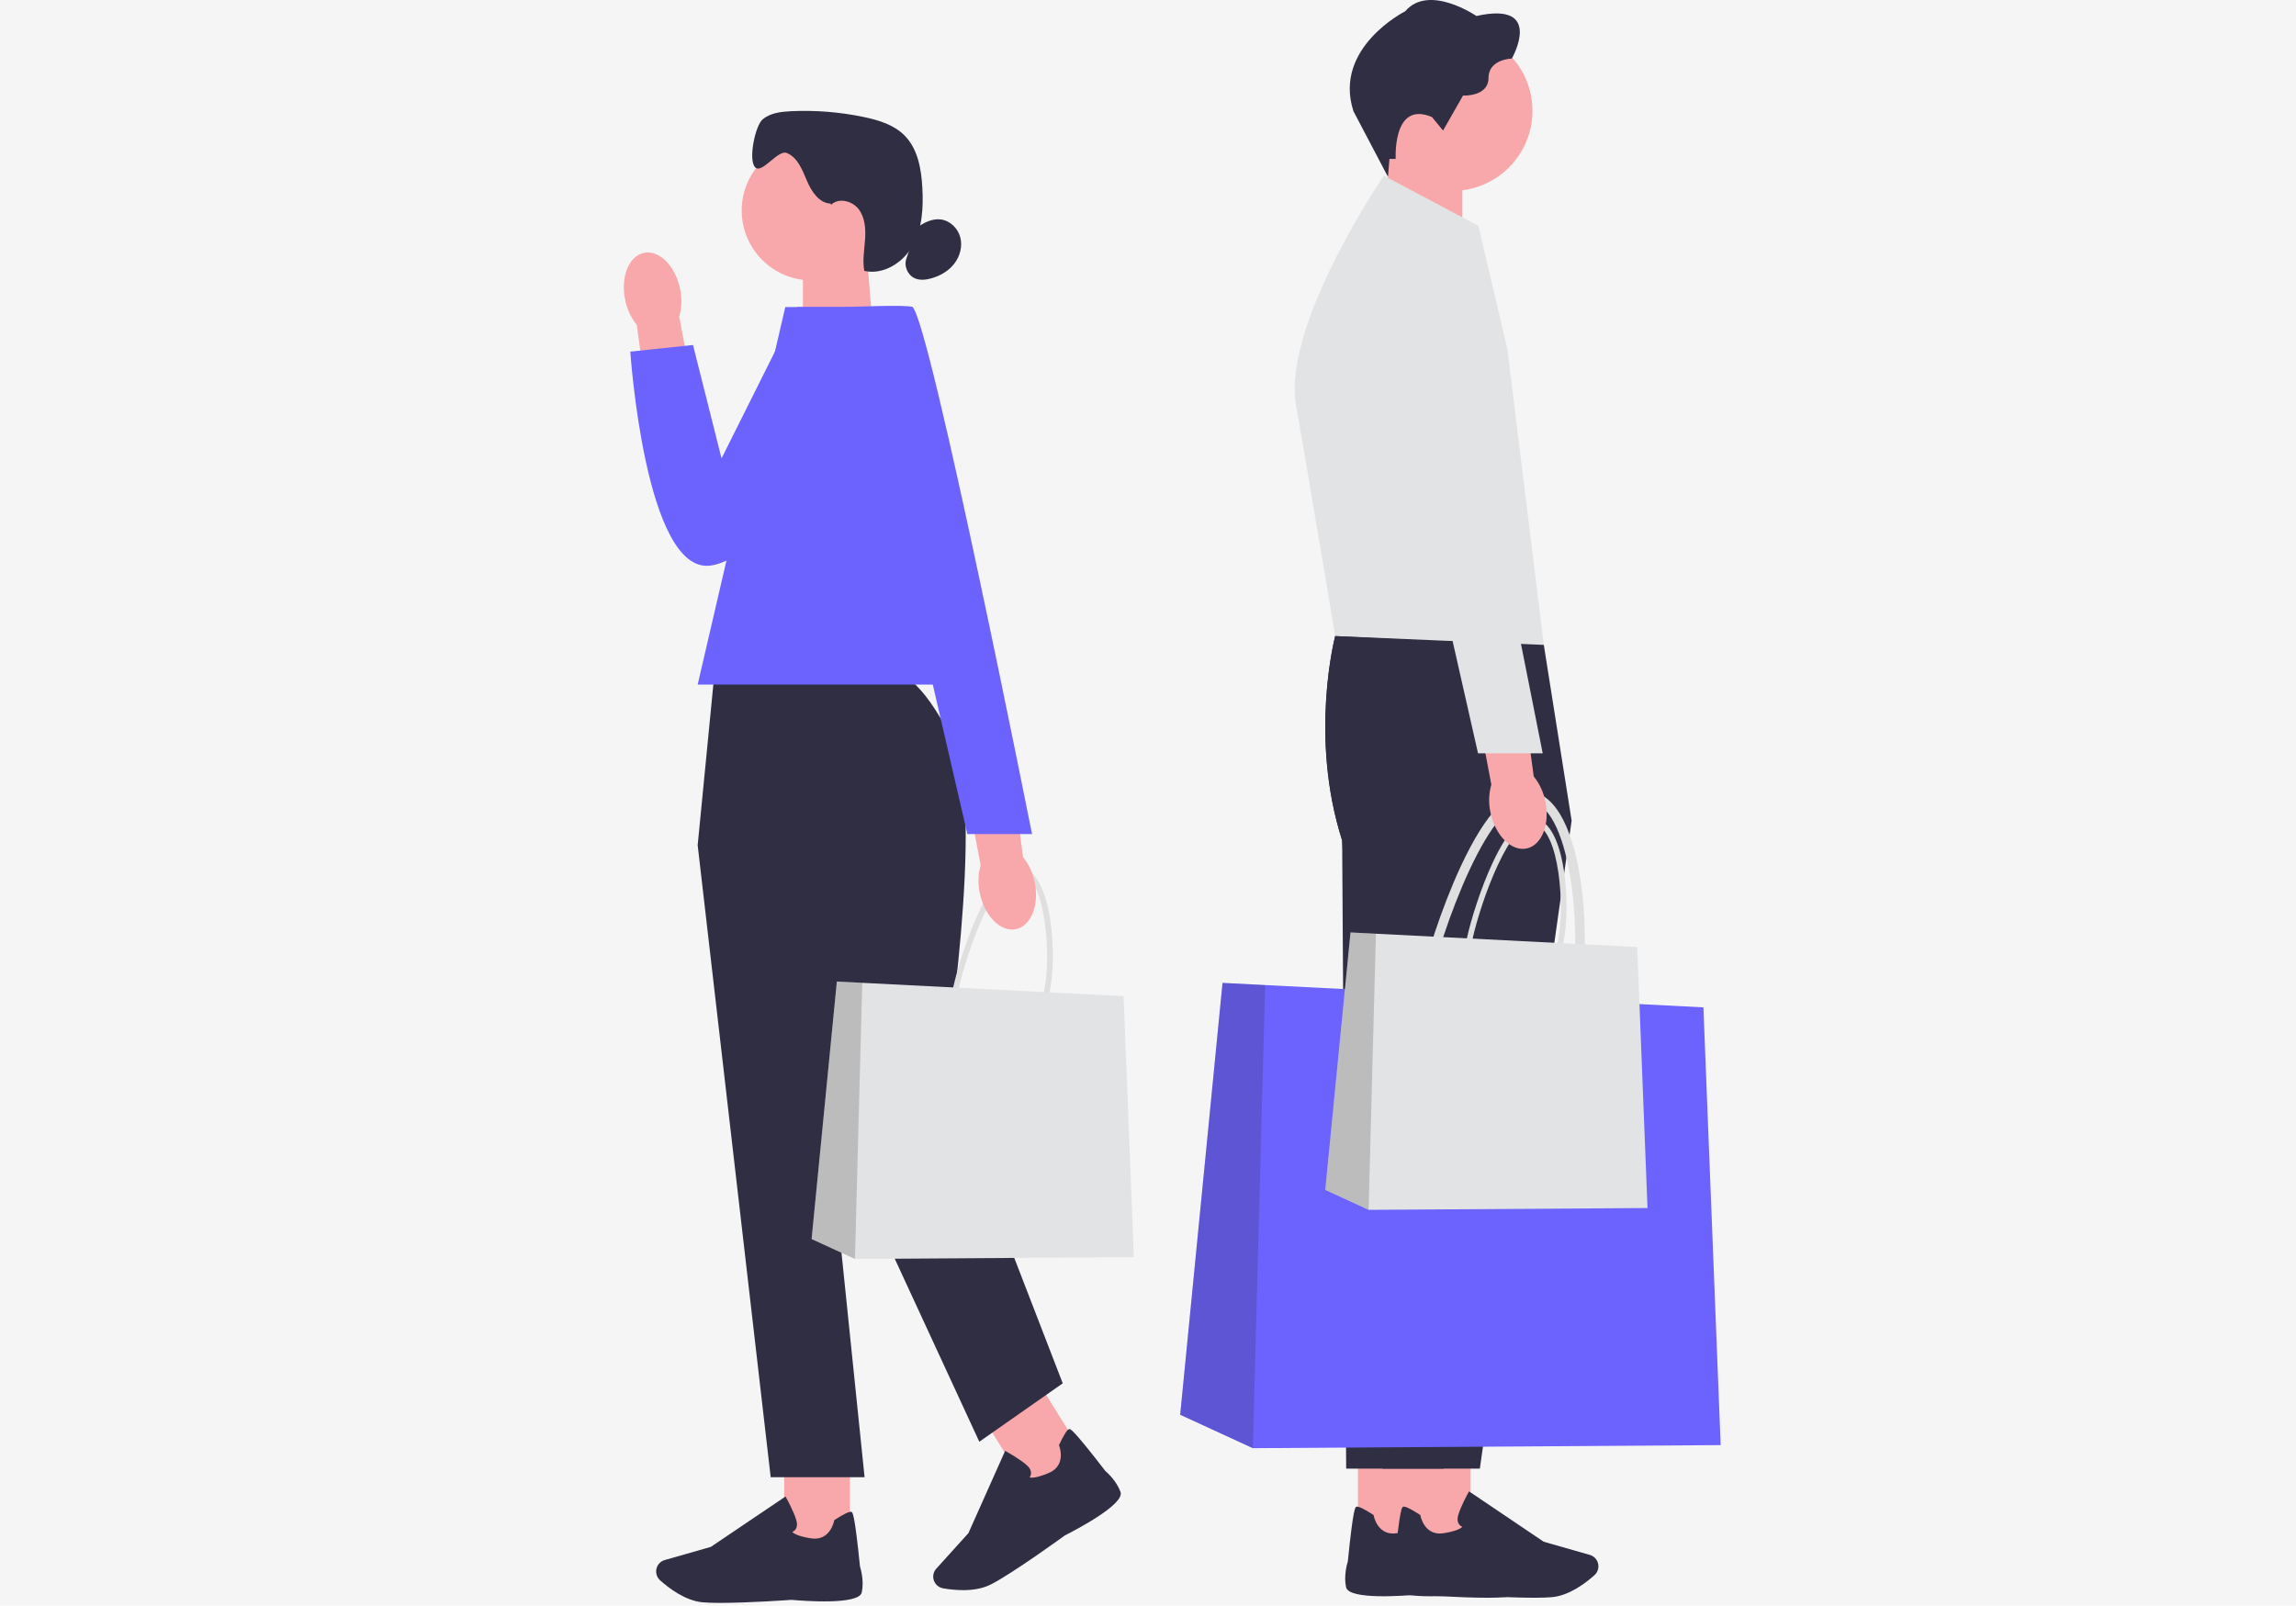 <svg width="732" height="512" viewBox="0 0 732 512" fill="none" xmlns="http://www.w3.org/2000/svg">
<rect width="732" height="512" fill="#F5F5F5"/>
<g id="undraw_shopping_bags_nbp4 1" clip-path="url(#clip0_0_1)">
<g id="man-head">
<path id="Vector" d="M463.05 60.865C477.144 60.865 488.57 49.44 488.57 35.346C488.57 21.251 477.144 9.825 463.05 9.825C448.956 9.825 437.53 21.251 437.53 35.346C437.53 49.44 448.956 60.865 463.05 60.865Z" fill="#F8A8AB"/>
<path id="Vector_2" d="M456.55 37.346L460.07 41.615L466.43 30.476C466.43 30.476 474.55 30.895 474.55 24.866C474.55 18.835 482 18.666 482 18.666C482 18.666 492.55 0.246 470.7 5.096C470.7 5.096 455.54 -5.284 448.01 3.586C448.01 3.586 424.9 15.226 431.51 35.486L442.5 56.376L444.99 51.645C444.99 51.645 443.48 31.796 456.55 37.325L456.55 37.346Z" fill="#2F2E43"/>
</g>
<g id="man-torso">
<path id="Vector_3" d="M440.61 79.115L466.22 87.535V50.666H442.98L440.61 79.115Z" fill="#F8A8AB"/>
<path id="Vector_4" d="M453.87 461.776H432.93V491.486H453.87V461.776Z" fill="#F8A8AB"/>
<path id="Vector_5" d="M451.55 508.506C447.97 508.826 430.05 510.246 429.15 506.136C428.33 502.366 429.54 498.426 429.71 497.886C431.43 480.746 432.07 480.556 432.46 480.446C433.07 480.266 434.85 481.116 437.74 482.976L437.92 483.096L437.96 483.306C438.01 483.576 439.29 489.866 445.36 488.896C449.52 488.236 450.87 487.316 451.3 486.866C450.95 486.706 450.51 486.426 450.2 485.945C449.75 485.245 449.67 484.345 449.97 483.266C450.75 480.415 453.09 476.206 453.19 476.035L453.46 475.555L477.26 491.615L491.96 495.815C493.07 496.136 493.96 496.925 494.41 497.986C495.03 499.466 494.65 501.186 493.45 502.266C490.78 504.665 485.48 508.776 479.91 509.285C478.43 509.426 476.47 509.475 474.27 509.475C465.08 509.475 451.66 508.525 451.56 508.505L451.55 508.506Z" fill="#2F2E43"/>
<path id="Vector_6" d="M471.35 72.025L441.2 56.026C441.2 56.026 408.71 103.506 413.2 129.226C417.7 154.946 425.68 202.826 425.68 202.826L492.19 205.636L480.58 111.346L471.35 72.025Z" fill="#E2E3E4"/>
<path id="Vector_7" d="M468.77 461.776H447.83V491.486H468.77V461.776Z" fill="#F8A8AB"/>
<path id="Vector_8" d="M466.45 508.506C462.87 508.826 444.95 510.246 444.05 506.136C443.23 502.366 444.44 498.426 444.61 497.886C446.33 480.746 446.97 480.556 447.36 480.446C447.97 480.266 449.75 481.116 452.64 482.976L452.82 483.096L452.86 483.306C452.91 483.576 454.19 489.866 460.26 488.896C464.42 488.236 465.77 487.316 466.2 486.866C465.85 486.706 465.41 486.426 465.1 485.945C464.65 485.245 464.57 484.345 464.87 483.266C465.65 480.415 467.99 476.206 468.09 476.035L468.36 475.555L492.16 491.615L506.86 495.815C507.97 496.136 508.86 496.925 509.31 497.986C509.93 499.466 509.55 501.186 508.35 502.266C505.68 504.665 500.38 508.776 494.81 509.285C493.33 509.426 491.37 509.475 489.17 509.475C479.98 509.475 466.56 508.525 466.46 508.505L466.45 508.506Z" fill="#2F2E43"/>
<path id="Vector_9" d="M492.19 205.636L425.68 202.826C425.68 202.826 417.26 234.746 427.9 268.006L440.76 468.296H471.8L501.06 261.686L492.19 205.636Z" fill="#2F2E43"/>
<path id="Vector_10" d="M480.61 205.636L425.68 202.826C425.68 202.826 417.26 234.746 427.9 268.006L429.18 468.296H460.22L489.48 261.686L480.61 205.636Z" fill="#2F2E43"/>
</g>
<g id="man-arm-bag">
<path id="Vector_11" d="M485.25 336.456C480.6 336.456 475.53 335.316 470.52 334.196C466.81 333.366 463.54 333.156 460.92 332.996C456.94 332.746 453.79 332.546 452.04 330.216C450.31 327.916 450.31 324.006 452.04 316.296C454.34 306.056 459.46 289.696 465.72 276.236C473.81 258.876 481.58 250.886 488.83 252.516C498.54 254.696 502.41 270.905 503.86 280.366C505.88 293.576 505.7 309.276 503.42 319.436C500.4 332.886 493.47 336.446 485.24 336.446L485.25 336.456ZM487.02 255.326C481.69 255.326 475.15 263.106 468.45 277.506C462.28 290.756 457.24 306.866 454.97 316.956C453.52 323.436 453.36 326.966 454.44 328.416C455.36 329.636 457.77 329.796 461.1 329.996C463.83 330.166 467.23 330.376 471.17 331.266C486.83 334.776 496.62 336.056 500.49 318.786C504.64 300.286 501.48 258.436 488.17 255.446C487.79 255.356 487.4 255.316 487.01 255.316L487.02 255.326Z" fill="#DFDFE0"/>
<path id="Vector_12" d="M548.58 460.806L399.43 461.786L376.26 451.126L389.76 313.416L403.34 314.106L543.07 321.216L548.58 460.806Z" fill="#6C63FF"/>
<path id="Vector_13" d="M487.5 311.056C484.73 311.056 481.7 310.376 478.72 309.706C476.51 309.206 474.56 309.086 472.99 308.986C470.62 308.836 468.74 308.716 467.7 307.326C466.67 305.956 466.67 303.625 467.7 299.026C469.07 292.916 472.12 283.166 475.86 275.146C480.68 264.796 485.32 260.036 489.64 261.005C495.43 262.305 497.74 271.965 498.6 277.616C499.8 285.496 499.7 294.856 498.34 300.906C496.54 308.926 492.41 311.046 487.5 311.046L487.5 311.056ZM488.56 262.686C485.38 262.686 481.48 267.326 477.49 275.916C473.81 283.816 470.8 293.416 469.46 299.436C468.59 303.296 468.5 305.406 469.15 306.266C469.7 306.996 471.13 307.086 473.12 307.206C474.75 307.306 476.77 307.436 479.12 307.966C488.45 310.056 494.29 310.816 496.6 300.526C499.07 289.496 497.19 264.546 489.26 262.766C489.03 262.716 488.8 262.686 488.57 262.686H488.56Z" fill="#DFDFE0"/>
<path id="Vector_14" d="M525.25 385.206L436.33 385.786L422.51 379.436L430.56 297.326L438.66 297.736L521.97 301.976L525.25 385.206Z" fill="#E2E3E4"/>
<path id="uuid-2d2c280e-4908-4ffb-baf5-3f13ad86c3e1-150" d="M492.7 255.636C494.19 262.956 491.46 269.646 486.62 270.576C481.78 271.506 476.65 266.316 475.17 258.996C474.54 256.076 474.64 253.056 475.46 250.176L469.57 219.066L484.79 216.656L488.98 247.576C490.87 249.936 492.14 252.696 492.7 255.636Z" fill="#F8A8AB"/>
<path id="Vector_15" d="M433 71.445C433 71.445 455.26 68.626 457.92 75.275C460.58 81.925 491.84 240.216 491.84 240.216H471.22L433 71.445Z" fill="#E2E3E4"/>
<path id="Vector_16" opacity="0.2" d="M399.43 461.786L376.26 451.126L389.76 313.416L403.34 314.106L399.43 461.786Z" fill="#272223"/>
<path id="Vector_17" opacity="0.2" d="M436.33 385.786L422.51 379.436L430.56 297.326L438.66 297.736L436.33 385.786Z" fill="#272223"/>
<path id="Vector_18" d="M278.34 105.326L255.98 112.676V80.496H276.27L278.34 105.326Z" fill="#F8A8AB"/>
</g>
<g id="girl-head">
<path id="Vector_19" d="M258.75 89.406C271.055 89.406 281.03 79.43 281.03 67.126C281.03 54.821 271.055 44.846 258.75 44.846C246.445 44.846 236.47 54.821 236.47 67.126C236.47 79.43 246.445 89.406 258.75 89.406Z" fill="#F8A8AB"/>
<path id="Vector_20" d="M264.87 64.915C261.14 64.805 258.69 61.035 257.24 57.596C255.79 54.156 254.3 50.206 250.84 48.785C248.01 47.626 243.02 55.475 240.79 53.386C238.46 51.206 240.73 40.016 243.2 38.005C245.67 35.995 249.05 35.605 252.23 35.456C259.99 35.096 267.8 35.725 275.41 37.316C280.12 38.295 284.96 39.776 288.36 43.175C292.66 47.495 293.76 54.005 294.07 60.096C294.39 66.326 294.03 72.846 291 78.296C287.97 83.746 281.63 87.766 275.55 86.376C274.94 83.076 275.56 79.686 275.8 76.326C276.03 72.975 275.79 69.356 273.74 66.686C271.69 64.016 267.32 62.956 264.94 65.326" fill="#2F2E43"/>
<path id="Vector_21" d="M292.28 72.635C294.51 71.005 297.18 69.635 299.92 69.975C302.88 70.335 305.39 72.775 306.15 75.665C306.91 78.555 306.06 81.736 304.22 84.096C302.39 86.456 299.66 88.016 296.78 88.796C295.11 89.246 293.28 89.436 291.69 88.755C289.35 87.746 288.08 84.755 289 82.376" fill="#2F2E43"/>
</g>
<g id="girl-torso">
<path id="Vector_22" d="M270.96 463.426H250.02V493.136H270.96V463.426Z" fill="#F8A8AB"/>
<path id="Vector_23" d="M229.62 511.116C227.42 511.116 225.46 511.066 223.98 510.926C218.42 510.415 213.11 506.306 210.44 503.906C209.24 502.826 208.86 501.106 209.48 499.626C209.93 498.566 210.82 497.766 211.93 497.456L226.63 493.255L250.43 477.195L250.7 477.676C250.8 477.855 253.14 482.066 253.92 484.906C254.22 485.986 254.14 486.886 253.69 487.586C253.38 488.066 252.94 488.346 252.59 488.506C253.02 488.956 254.37 489.876 258.53 490.536C264.6 491.496 265.88 485.206 265.93 484.946L265.97 484.736L266.15 484.616C269.04 482.756 270.82 481.906 271.43 482.086C271.81 482.196 272.45 482.396 274.18 499.526C274.35 500.066 275.56 504.006 274.74 507.776C273.85 511.876 255.93 510.466 252.34 510.146C252.24 510.156 238.82 511.116 229.63 511.116L229.62 511.116Z" fill="#2F2E43"/>
<path id="Vector_24" d="M330.581 440.073L312.813 451.154L328.535 476.363L346.303 465.282L330.581 440.073Z" fill="#F8A8AB"/>
<path id="Vector_25" d="M306.98 507.046C304.52 507.046 302.26 506.746 300.65 506.466C299.07 506.186 297.83 504.926 297.57 503.346C297.39 502.206 297.72 501.056 298.5 500.206L308.75 488.866L320.45 462.646L320.93 462.906C321.11 463.006 325.32 465.336 327.49 467.336C328.32 468.096 328.73 468.906 328.71 469.736C328.7 470.316 328.48 470.776 328.26 471.106C328.86 471.266 330.49 471.326 334.37 469.686C340.03 467.296 337.79 461.276 337.69 461.026L337.61 460.826L337.7 460.636C339.17 457.526 340.22 455.866 340.84 455.696C341.23 455.586 341.87 455.416 352.4 469.046C352.83 469.406 355.94 472.116 357.24 475.746C358.65 479.696 342.7 487.986 339.49 489.606C339.39 489.686 322.7 501.816 315.84 505.266C313.12 506.636 309.9 507.056 306.97 507.056L306.98 507.046Z" fill="#2F2E43"/>
<path id="Vector_26" d="M286.38 214.976H227.75L222.43 269.516L245.71 471.036H275.64L263.67 354.646L312.22 459.726L338.82 441.106L300.91 343.006C300.91 343.006 314.45 257.546 303.81 236.256C293.17 214.966 286.38 214.976 286.38 214.976Z" fill="#2F2E43"/>
<path id="Vector_27" d="M315.54 218.296H222.43L250.36 97.915H290.93L315.54 218.296Z" fill="#6C63FF"/>
</g>
<g id="girl-arm">
<path id="uuid-cf48ccb0-01b2-4d13-8a95-29595d168237-151" d="M199.3 95.546C197.81 88.225 200.54 81.535 205.38 80.606C210.22 79.675 215.35 84.865 216.83 92.186C217.46 95.106 217.36 98.126 216.54 101.005L222.43 132.115L207.21 134.525L203.02 103.605C201.13 101.245 199.86 98.486 199.3 95.546Z" fill="#F8A8AB"/>
<path id="Vector_28" d="M289.94 97.915H254.16L230.04 146.156L220.94 110.006L200.95 112.126C200.95 112.126 205.68 182.756 226.35 180.366C247.02 177.976 295.23 114.346 289.93 97.906L289.94 97.915Z" fill="#6C63FF"/>
</g>
<g id="arm-and-bag">
<g id="girl-bag">
<path id="Vector_29" d="M323.73 326.726C320.96 326.726 317.93 326.046 314.95 325.376C312.74 324.876 310.79 324.756 309.22 324.656C306.85 324.506 304.97 324.386 303.93 322.996C302.9 321.626 302.9 319.296 303.93 314.696C305.3 308.586 308.35 298.836 312.09 290.816C316.91 280.466 321.55 275.706 325.87 276.676C331.66 277.976 333.97 287.635 334.83 293.285C336.03 301.165 335.93 310.525 334.57 316.576C332.77 324.595 328.64 326.716 323.73 326.716L323.73 326.726ZM324.79 278.356C321.61 278.356 317.71 282.996 313.72 291.586C310.04 299.486 307.03 309.086 305.69 315.106C304.82 318.966 304.73 321.076 305.38 321.936C305.93 322.666 307.36 322.756 309.35 322.876C310.98 322.976 313 323.106 315.35 323.636C324.68 325.726 330.52 326.486 332.83 316.196C335.3 305.166 333.42 280.216 325.49 278.436C325.26 278.386 325.03 278.356 324.8 278.356H324.79Z" fill="#DFDFE0"/>
<path id="Vector_30" d="M361.49 400.866L272.57 401.446L258.75 395.096L266.8 312.986L274.9 313.396L358.21 317.636L361.49 400.866Z" fill="#E2E3E4"/>
<path id="Vector_31" opacity="0.2" d="M272.57 401.446L258.75 395.096L266.8 312.986L274.9 313.396L272.57 401.446Z" fill="#272223"/>
</g>
<g id="girl-arm-bag">
<path id="uuid-716933f9-4240-4e35-a02b-a709ca9af65f-152" d="M329.89 281.365C331.38 288.686 328.65 295.376 323.81 296.305C318.97 297.235 313.84 292.045 312.36 284.726C311.73 281.805 311.83 278.786 312.65 275.906L306.76 244.796L321.98 242.385L326.17 273.305C328.06 275.665 329.33 278.425 329.89 281.365Z" fill="#F8A8AB"/>
<path id="Vector_32" d="M269.54 97.915C269.54 97.915 289.87 97.055 290.93 97.915C296.48 102.446 329.03 265.956 329.03 265.956H308.41L269.54 97.915Z" fill="#6C63FF"/>
</g>
</g>
</g>
<defs>
<clipPath id="clip0_0_1">
<rect width="731.67" height="511.116" fill="white"/>
</clipPath>
</defs>
</svg>
